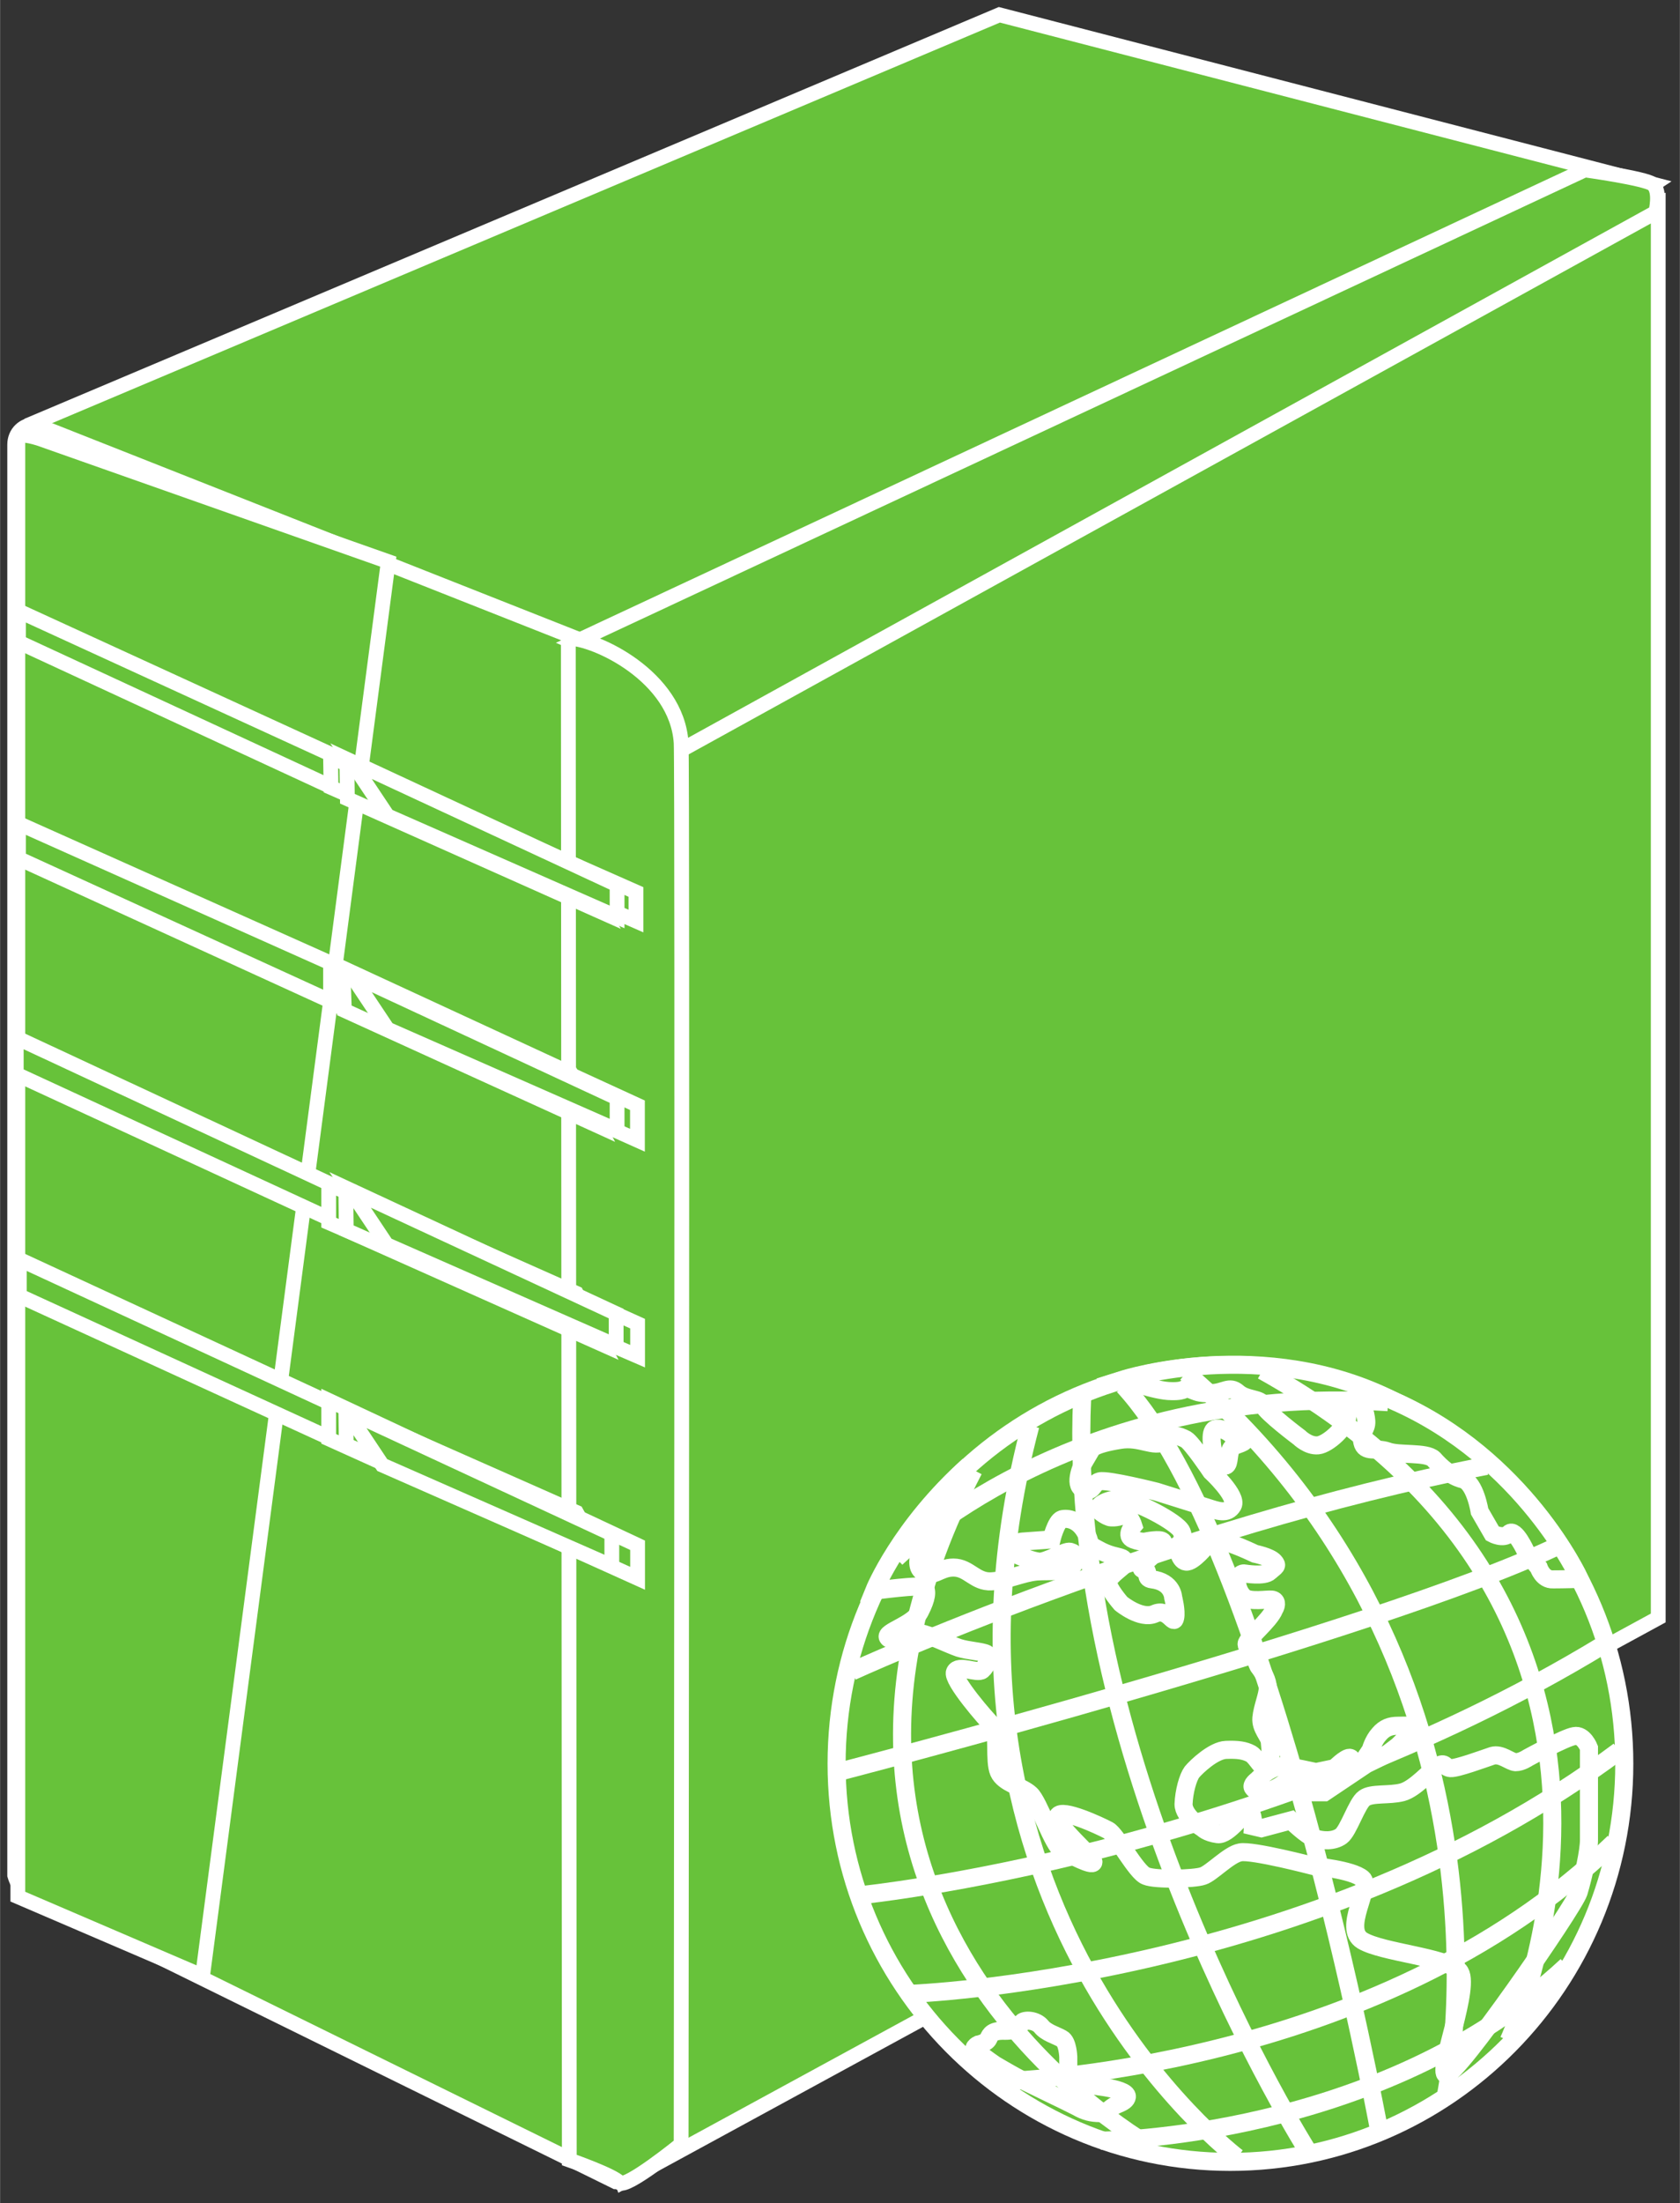 <svg height="447" xmlns="http://www.w3.org/2000/svg" width="341" xmlns:xlink="http://www.w3.org/1999/xlink" viewBox="0 0 341 447.052">
    <rect x="0" y="0" width="341" height="447.052" fill="#333333" stroke="none"/>
    <defs/>
    <g transform="translate(3,3)">
        <g>
            <path stroke-width="3" stroke="#ffffff" id="shape1" fill="#67c23a" transform="translate(0.85,0)" d="M0,89.3L2.3,83.1L199,0L331.8,34.4L129.9,167.1L0,89.3z"/>
            <path stroke-width="3" stroke="#ffffff" id="shape2" fill="#67c23a" transform="translate(71.2,34.32)" d="M52.1,405.5L262.4,291L262.4,4.1L55.2,98.1L0,265.1L52.1,405.5z"/>
            <path stroke-width="3" stroke="#ffffff" id="shape3" fill="#67c23a" transform="translate(-0.04,83.13)" d="M4.2,0L122.1,46.6C124.7,47.3,126.1,49.7,126.5,50.9L126.5,352.8C126.5,355.2,124.4,356.6,122,356.6L4.3,298.7C1,297,.5,296.1,0,294.4L0,4.1C0,1.7,1.8,0,4.2,0z"/>
            <path stroke-width="3" stroke="#ffffff" id="shape4" fill="#67c23a" transform="translate(113.5,31.48)" d="M0,95.9C8.9,99.7,10,99.5,16.5,105.1C20.1,108.3,21.8,117.7,21.8,117.7L219.6,8.6C219.6,8.6,220.7,4.3,219,2.9C217.5,1.7,205.2,0,205.2,0L0,95.9z"/>
            <path stroke-width="3" stroke="#ffffff" id="shape5" fill="#67c23a" transform="translate(112.35,126.51)" d="M-0,0C5.5,0,22,7.7,22.9,21.2C23.2,25.8,22.9,305.6,22.9,305.6C22.9,305.6,11.7,314.7,10.4,313.4C9.1,311.9,.2,308.8,.2,308.8L-0,0z"/>
            <path stroke-width="3" stroke="#ffffff" id="shape6" fill="#67c23a" transform="translate(0.5,85.37)" d="M75.3,25.6L37.6,312.6L.1,296.5L.1,1.1C.1,1.1,-1.1,-1.1,4.4,.6L75.3,25.6z"/>
            <g transform="translate(0.28,120.98)">
                <path stroke-width="3" stroke="#ffffff" id="shape7" fill="#67c23a" transform="translate(0.45,-0)" d="M0,0L0,6.3L68.9,38.2L68.9,31.6L0,0z"/>
                <path stroke-width="3" stroke="#ffffff" id="shape8" fill="#67c23a" transform="translate(0.45,43.12)" d="M0,0L0,7.1L68.9,38.6L68.9,30.8L0,0z"/>
                <path stroke-width="3" stroke="#ffffff" id="shape9" fill="#67c23a" transform="translate(-0,86.58)" d="M0,0L0,7.4L69.3,39.4L69.3,32.3L0,0z"/>
                <path stroke-width="3" stroke="#ffffff" id="shape10" fill="#67c23a" transform="translate(0.62,131.57)" d="M0,0L0,7.4L68.3,38.7L68.3,31.6L0,0z"/>
                <path stroke-width="3" stroke="#ffffff" id="shape11" fill="#67c23a" transform="translate(63.8,29.62)" d="M0,0L.1,6.2L62,33.3L62,27.4L0,0z"/>
                <path stroke-width="3" stroke="#ffffff" id="shape12" fill="#67c23a" transform="translate(63.8,71.7)" d="M0,0L0,7.8L62.3,35.7L62.3,28.6L0,0z"/>
                <path stroke-width="3" stroke="#ffffff" id="shape13" fill="#67c23a" transform="translate(63.43,116.32)" d="M0,0L62.7,28.3L62.7,34.9L0,7.8L0,0z"/>
                <path stroke-width="3" stroke="#ffffff" id="shape14" fill="#67c23a" transform="translate(63.43,160.19)" d="M0,0L62.7,29.4L62.7,36.1L0,7.8L0,0z"/>
                <path stroke-width="3" stroke="#ffffff" id="shape15" fill="#67c23a" transform="translate(67.12,31.1)" d="M0,0L46.8,20.7L52.1,30.2L.1,7L0,0z"/>
                <path stroke-width="3" stroke="#ffffff" id="shape16" fill="#67c23a" transform="translate(66.31,72.45)" d="M0,0L46.3,21.4L51.9,32.1L.3,8.6L0,0z"/>
                <path stroke-width="3" stroke="#ffffff" id="shape17" fill="#67c23a" transform="translate(66.9,117.66)" d="M0,0L46.8,20.8L52.1,31.2L.1,8L0,0z"/>
                <path stroke-width="3" stroke="#ffffff" id="shape18" fill="#67c23a" transform="translate(66.9,162.21)" d="M0,0L46.8,20.7L52.1,30.2L.1,7L0,0z"/>
                <path stroke-width="3" stroke="#ffffff" id="shape19" fill="#67c23a" transform="translate(66.9,162.21)" d="M0,0L54,25.1L54,31.6L7.4,11.1L0,0z"/>
                <path stroke-width="3" stroke="#ffffff" id="shape20" fill="#67c23a" transform="translate(67.78,117.48)" d="M0,0L54,25.1L54,31.6L7.4,11.1L0,0z"/>
                <path stroke-width="3" stroke="#ffffff" id="shape21" fill="#67c23a" transform="translate(67.97,73.75)" d="M0,0L54,25.1L54,31.6L7.4,11.1L0,0z"/>
                <path stroke-width="3" stroke="#ffffff" id="shape22" fill="#67c23a" transform="translate(67.97,30.48)" d="M0,0L54,25.1L54,31.6L7.4,11.1L0,0z"/>
            </g>
        </g>
        <g transform="translate(166.81,273.99)">
            <path stroke-width="3.667" stroke="#ffffff" id="shape23" fill="#67c23a" d="M0,80.9C0,36.2,35.8,0,79.9,0C124.1,0,159.9,36.2,159.9,80.9C159.9,125.5,124.1,161.7,79.9,161.7C35.8,161.7,0,125.5,0,80.9z"/>
            <path stroke-width="3.667" stroke="#ffffff" id="shape24" fill="#67c23a" transform="translate(7.63,-0)" d="M19.2,20.4C11.4,29.1,11.1,33.5,11.1,33.5C11.1,33.5,7.3,40.4,9.8,41.9C12.2,43.3,13.1,41.1,16.1,41.1C19.2,41.1,20.5,44.1,23.8,43.9C27.1,43.7,29.9,42.2,33,41.9C36.1,41.7,38.8,42.2,40.3,40.7C41.7,39.2,40.9,38.2,39.8,37.9C38.8,37.6,34.9,40.1,33.4,39.9C32,39.7,30.5,39.1,30.5,39.1C30.5,39.1,27.3,38.2,27.9,37C28.5,35.8,30.5,35.8,30.5,35.8L36,35.4C36,35.4,36.9,31.7,38.1,31.3C39.3,31,41.4,31.4,42.8,33.8C44.2,36.1,43,36.2,45.4,37.4C47.7,38.7,49.3,38.8,50.1,39.1C50.8,39.3,50.9,39.8,50.9,40.3C50.9,40.8,47.7,42.7,47.5,44C47.3,45.2,50.1,48.4,50.1,48.4C50.1,48.4,54.1,51.7,56.9,50.5C59.7,49.2,60.8,53,61.1,51.3C61.4,49.9,60.7,47.2,60.7,47.2C60.7,47.2,60.6,44,56.4,43.5C54.6,43.3,56.2,41.7,54.7,41.5C53.3,41.3,55.6,39.5,55.6,39.5C55.6,39.5,59,36.5,58.6,35.8C58.1,35.2,55.2,35.8,55.2,35.8C55.2,35.8,54.5,36.1,52.6,35.4C50.8,34.7,52.6,32.6,52.6,32.6C52.6,32.6,51.8,30,50.5,30.5C49.1,31.1,47.9,30.9,47.9,30.9C47.9,30.9,47,30.7,45.8,29.7C44.6,28.8,47.2,27.1,50.1,27.3C52.9,27.4,61.6,31.9,62.4,33.8C63.2,35.7,61.6,36.6,61.6,36.6C61.6,36.6,61.8,39.7,63.3,39.9C64.7,40.1,67.5,36.6,67.5,36.6C67.5,36.6,68.9,35.8,70.5,35.8C72.1,35.8,77.3,38.3,77.3,38.3C77.3,38.3,80.3,38.9,81.2,39.9C82,40.8,81.5,40.8,80.3,41.9C79.2,43,75.2,42.3,75.2,42.3C75.2,42.3,74.5,42.1,73.9,43.1C73.3,44.2,74,46.3,75.2,47.2C76.4,48.1,79.8,47.5,80.7,47.6C81.7,47.7,81.8,48.6,81.2,49.6C80.3,51.9,75.6,55.6,75.6,56.6C75.6,57.5,76.3,56.7,76.9,57.8C77.5,58.9,77.5,60.6,78.2,61.4C78.9,62.3,79.9,64,79.9,65.5C79.9,67,78.8,69.5,78.6,71.6C78.4,73.7,80.2,75.3,80.3,76.4C80.4,77.7,80.8,80.1,79.9,81.4C78.9,82.6,77.8,79.7,76.5,78.9C75.2,78.2,73.8,78,71.4,78.1C68.9,78.2,65.4,81.5,64.5,82.6C63.7,83.7,62.9,86.5,62.8,89.1C62.8,91.7,66.7,94,66.7,94C66.7,94,67.5,94.9,69.7,95.2C71.9,95.5,75,90.7,76,90.7C77.1,90.7,76.9,93.6,76.9,93.6L78.6,94L84.6,92.4C84.6,92.4,87.6,95.4,89.3,96C91,96.6,93.3,96.7,94.8,95.6C96.3,94.5,98,88.9,99.5,87.9C101,86.8,104.5,87.4,107.2,86.7C109.8,86,112.8,82.4,114.4,81.4C116,80.4,115.7,81.7,117,81.8C118.3,81.9,123.7,79.9,125.5,79.3C127.3,78.8,129,80.5,130.2,80.6C131.4,80.6,132.7,79.7,132.7,79.7C132.7,79.7,140.2,75.6,142.1,75.3C144,74.9,145.1,77.7,145.1,77.7C145.1,77.7,145.1,94.3,145.1,96.4C145.1,98.6,144,103.7,143,107C141.9,110.3,118.2,144.5,116.1,144C114.1,143.5,121.4,125.6,118.7,122.9C115.9,120.1,103.1,119.2,99.1,116.8C95,114.3,101.1,105.9,99.1,104.2C97,102.4,89.3,101.7,89.3,101.7C89.3,101.7,76.7,98.4,74.3,98.9C72,99.3,68.4,103.2,66.7,103.7C65,104.3,57.1,104.5,55.2,103.7C53.2,103,49.2,95.3,47.5,94.4C45.8,93.5,38.1,89.9,37.3,91.5C36.4,93.2,44.8,100,44.5,100.9C44.3,101.8,39.9,99.4,38.1,98.5C36.3,97.5,33.4,88.6,31.7,87.1C30,85.5,26.3,84.9,25.3,82.6C24.3,80.3,25.3,74.5,24.1,73.2C22.8,72,15.7,63.8,16.4,62.3C17.1,60.7,20.9,62.7,21.9,61.9C22.9,61,23.7,59.1,22.8,58.6C21.8,58.1,19.1,58,17.2,57.4C15.4,56.8,10.6,54.5,9.6,54.5C8.6,54.6,3.5,56.5,2.8,55.3C2,54.2,8,52.7,9.3,50C10.7,47.3,10.8,45.8,10.2,45.1C9.6,44.5,0,45.8,0,45.8C0,45.8,5.2,32.9,19.2,20.4zM26.6,135.1C29.2,135.1,29.5,134.1,30,133.4C30.6,132.8,32.8,132.9,33.9,134.2C34.9,135.5,36.9,136,38.1,136.7C39.3,137.3,39.4,140.4,39.4,140.4L39.4,144L42,146C42,146,51.5,146.6,51.3,148.5C51.2,149.1,50.7,149.5,49.2,150.1C47.7,150.8,47.4,151.8,45.8,151.8C44.2,151.8,42.8,151.5,41.1,150.5C39.4,149.6,30.1,145.2,28.7,144.4C27.4,143.7,24.5,142,24.5,142C24.5,142,22.6,140.7,21.1,139.5C19.4,138.7,21.1,137.9,21.1,137.9C21.1,137.9,22.8,137.6,23.2,136.7C23.6,135.8,24,135,26.6,135.1zM42.4,25.2C44.5,26.1,44.2,24,45.8,23.6C47.4,23.2,57.3,25.7,57.3,25.7C57.3,25.7,65.3,28.2,67.5,28.9C69.7,29.6,71.7,30.4,72.8,28.5C73.8,26.6,68.4,21.6,68.4,21.6C68.4,21.6,64.5,15.8,63.3,15.1C62,14.4,59.5,13.5,59,15.5C56.7,16.9,54.1,14.5,49.9,15.2C44.3,16.1,44.1,17.1,44.1,17.1L42.4,20C42.4,20,40.3,24.3,42.4,25.2zM69.2,13C70.5,12.6,72.1,13.8,72.1,13.8C72.1,13.8,74.6,13.3,75.2,14.7C75.8,16,73.4,15.9,72.6,16.8C71.8,17.7,72.2,20.1,71.4,20.4C70.5,20.6,70.1,19.5,70.1,19.5L68.8,17.5C68.8,17.5,67.9,13.5,69.2,13zM143.2,43.4C143.2,43.4,140,43.5,137.8,43.5C135.7,43.6,134.9,41.1,134.9,41.1L132.3,37.9C132.3,37.9,130.1,33,128.9,34.2C127.7,35.4,125.5,34.2,125.5,34.2L122.9,29.7C122.9,29.7,122,23.9,119.5,23.2C117.1,22.6,115,20.7,113.6,19.1C112.1,17.6,106.5,18.4,104.2,17.5C101.9,16.7,99.6,17.9,99.1,15.7C98.6,13.5,100,13.2,99.9,11.4C99.8,9.7,98.9,6.9,97.8,6.9C96.7,6.9,96.2,7.8,96.1,10.2C96,12.6,92.1,16.1,90.1,16.3C88.1,16.5,86.3,14.7,86.3,14.7C86.3,14.7,79.5,9.6,79,8.2C78.5,6.7,75.6,7.2,73.8,5.6C72.1,4.1,71,5.7,68.4,5.7C65.8,5.8,65.5,5.4,64.1,4.9C62.8,4.4,63.5,5.4,60.3,5.3C57.1,5.3,50.7,2.9,50.7,2.9C50.7,2.9,79.1,-6.1,105.5,7.3C132,18.9,143.2,43.4,143.2,43.4zM76.9,85.8C76.4,85.2,77.8,84.2,77.8,84.2C77.8,84.2,79,82.9,80.3,82.2C81.6,81.5,82.3,81.4,83.3,81.4C84.3,81.4,89.7,82.6,89.7,82.6L93.5,81.8C93.5,81.8,95.6,79.7,96.5,79.7C97.4,79.8,96.9,81.4,96.9,81.4L98.6,81.4L100.8,78.1C100.8,78.1,101.3,76.2,102.5,74.9C103.6,73.6,104.8,73.2,106.3,73.2C107.8,73.2,109,73,109.3,73.6C109.6,74.2,106.3,77.3,106.3,77.3L104.2,78.9L99.9,81L91.4,86.7L88.4,86.7C88.4,86.7,87.1,86.4,86.3,85.4C85.4,84.5,87.7,83.8,86.5,83.7C85.3,83.6,84.1,84.2,84.1,84.2C84.1,84.2,78.9,88.5,76.9,85.8z"/>
            <path stroke-width="3.667" stroke="#ffffff" id="shape25" fill="none" transform="translate(12.05,7.24)" d="M0,32C0,32,35.6,-3.9,99.9,.3"/>
            <path stroke-width="3.667" stroke="#ffffff" id="shape26" fill="none" transform="translate(3.1,20.47)" d="M0,41.7C0,41.7,64,12.4,128.8,0"/>
            <path stroke-width="3.667" stroke="#ffffff" id="shape27" fill="none" transform="translate(0.64,36.7)" d="M0,45.8C0,45.8,108.7,17.6,145.6,.1"/>
            <path stroke-width="3.667" stroke="#ffffff" id="shape28" fill="none" transform="translate(5.01,56.87)" d="M0,50.7C0,50.7,80.4,42.6,150.5,0"/>
            <path stroke-width="3.667" stroke="#ffffff" id="shape29" fill="none" transform="translate(14.94,78.3)" d="M0,49.3C0,49.3,81.8,46.4,143.9,0"/>
            <path stroke-width="3.667" stroke="#ffffff" id="shape30" fill="none" transform="translate(33.12,96.86)" d="M0,48.5C0,48.5,76.4,46.8,124.7,0"/>
            <path stroke-width="3.667" stroke="#ffffff" id="shape31" fill="none" transform="translate(53.63,121.89)" d="M0,35.5C0,35.5,56.8,35.3,94.6,0"/>
            <path stroke-width="3.667" stroke="#ffffff" id="shape32" fill="none" transform="translate(86.43,1.13)" d="M0,0C90,50.2,50,136,50,136"/>
            <path stroke-width="3.667" stroke="#ffffff" id="shape33" fill="none" transform="translate(70.95,1.59)" d="M52.8,146.3C52.8,146.3,70.3,60.2,0,0"/>
            <path stroke-width="3.667" stroke="#ffffff" id="shape34" fill="none" transform="translate(58.25,4.23)" d="M0,0C29.9,32.3,51.7,150.1,51.7,150.1"/>
            <path stroke-width="3.667" stroke="#ffffff" id="shape35" fill="none" transform="translate(49.64,6.7)" d="M46,152.8C46,152.8,-3.2,74.9,.2,0"/>
            <path stroke-width="3.667" stroke="#ffffff" id="shape36" fill="none" transform="translate(33.53,12.31)" d="M5.8,0C-19.9,97.4,47.8,148.5,47.8,148.5"/>
            <path stroke-width="3.667" stroke="#ffffff" id="shape37" fill="none" transform="translate(13.31,21.31)" d="M14.5,0C-33,91.4,51.2,137.7,51.2,137.7"/>
        </g>
    </g>
</svg>
